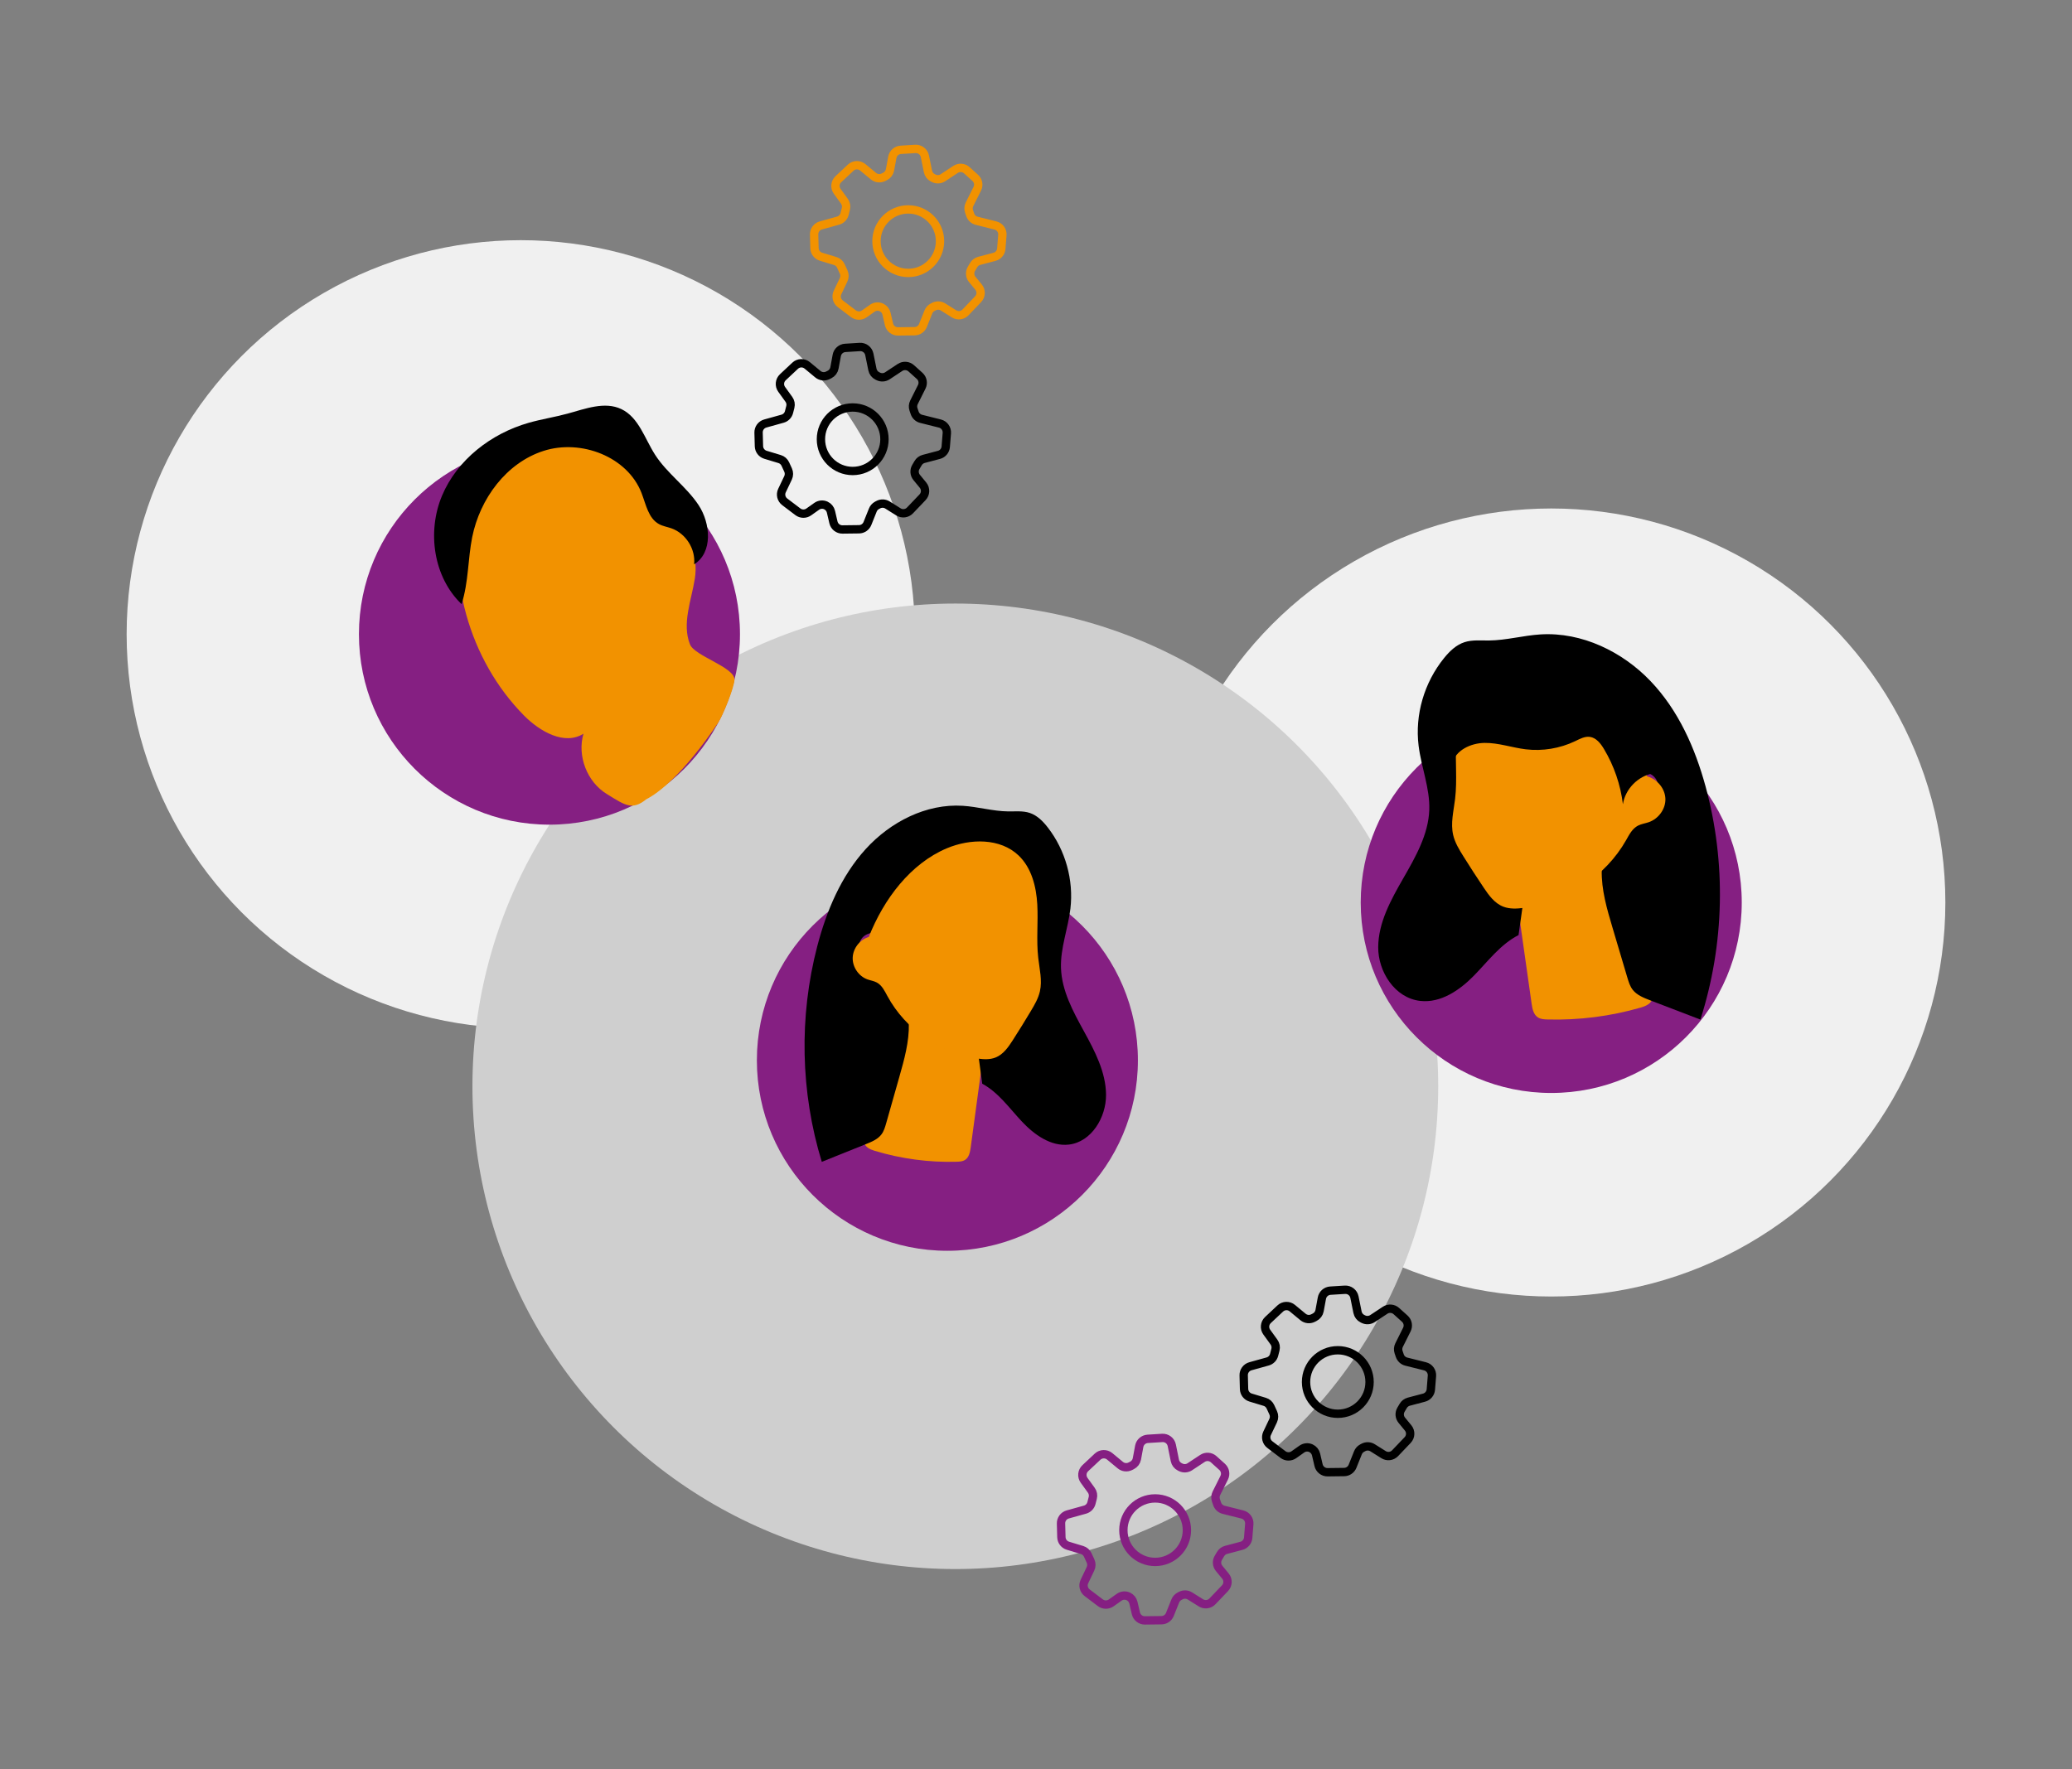 <?xml version="1.0" encoding="utf-8"?>
<!-- Generator: Adobe Adobe Illustrator 24.2.0, SVG Export Plug-In . SVG Version: 6.00 Build 0)  -->
<svg version="1.1" id="Layer_1" xmlns="http://www.w3.org/2000/svg" xmlns:xlink="http://www.w3.org/1999/xlink" x="0px" y="0px"
	 width="1240.7px" height="1059.78px" viewBox="0 0 1240.7 1059.78" style="enable-background:new 0 0 1240.7 1059.78;"
	 xml:space="preserve">
<rect x="0" y="0" width="1240.7" height="1059.78" fill="#808080" stroke="none"/>
<style type="text/css">
	.st0{fill:#F29200;}
	.st1{fill:none;stroke:#000000;stroke-width:3;stroke-miterlimit:10;}
	.st2{fill:#F0F0F0;stroke:#000000;stroke-width:3;stroke-miterlimit:10;}
	.st3{fill:#FFFFFF;}
	.st4{fill:#F0F0F0;stroke:#F0F0F0;stroke-miterlimit:10;}
	.st5{fill:none;stroke:#000000;stroke-width:4;stroke-miterlimit:10;}
	.st6{fill:#F0F0F0;}
	.st7{fill:none;stroke:#F29200;stroke-width:3;stroke-miterlimit:10;}
	.st8{fill:#F27500;}
	.st9{fill:#FFFFFF;stroke:#000000;stroke-width:3;stroke-miterlimit:10;}
	.st10{fill:none;stroke:#F29200;stroke-width:2;stroke-miterlimit:10;}
	.st11{fill:#F29200;stroke:#F29200;stroke-miterlimit:10;}
	.st12{fill:#851F82;}
	.st13{fill:#5C5C5C;}
	.st14{fill:#F0F0F0;stroke:#F0F0F0;stroke-width:3;stroke-miterlimit:10;}
	.st15{fill:#242424;}
	.st16{fill:#CCCCCC;}
	.st17{fill:#CFCFCF;}
	.st18{fill:none;stroke:#F29200;stroke-width:5;stroke-miterlimit:10;}
	.st19{fill:none;stroke:#000000;stroke-width:5;stroke-miterlimit:10;}
	.st20{fill:none;stroke:#851F82;stroke-width:5;stroke-miterlimit:10;}
	.st21{fill:#DE8110;}
</style>
<circle class="st6" cx="311.83" cy="379.86" r="236"/>
<circle class="st6" cx="928.87" cy="540.56" r="236"/>
<circle class="st17" cx="572.04" cy="650.65" r="289.15"/>
<circle class="st12" cx="567.29" cy="635.09" r="114.08"/>
<circle class="st12" cx="329.01" cy="379.86" r="114.08"/>
<circle class="st12" cx="928.87" cy="540.56" r="114.08"/>
<path class="st0" d="M529.87,597.12c4.78,28.04,0.78,57.51-11.29,83.27c-0.56,1.19-1.15,2.46-1.03,3.77
	c0.25,2.81,3.41,4.28,6.11,5.1c15.92,4.83,32.63,7.06,49.26,6.57c1.69-0.05,3.46-0.15,4.89-1.04c2.45-1.53,3.07-4.77,3.46-7.64
	c2.65-19.57,5.29-39.15,7.94-58.72c0.24-1.77,0.47-3.62-0.17-5.29c-0.97-2.55-3.64-3.94-6.04-5.23c-9.6-5.15-18.2-12.16-25.18-20.53
	c-3.66-4.39-6.94-9.2-11.47-12.68c-4.53-3.48-10.77-5.45-16.03-3.21C528.87,586.36,528.98,591.85,529.87,597.12z"/>
<path d="M572.04,529.15c-22.19,8.21-18.09,22.58-41.12,28.03c-5.26,1.25-11.76,0.66-14.98,5.01c-3.04,4.09-0.89,10.18,2.8,13.69
	c3.69,3.51,8.59,5.46,12.64,8.55c8.62,6.58,12.59,17.88,12.83,28.73c0.24,10.85-2.75,21.47-5.71,31.91
	c-2.62,9.22-5.23,18.43-7.85,27.65c-0.67,2.35-1.36,4.76-2.83,6.72c-2.18,2.92-5.74,4.4-9.12,5.76
	c-8.87,3.56-17.74,7.13-26.62,10.69c-12.77-41.68-13.72-86.92-2.72-129.1c5.53-21.21,14.29-42.07,29.05-58.28
	c14.76-16.21,36.2-27.26,58.08-25.87c9.15,0.58,18.11,3.27,27.27,3.37c4.32,0.05,8.77-0.46,12.87,0.91
	c4.46,1.49,7.93,5.03,10.81,8.75c10.57,13.63,15.53,31.48,13.51,48.61c-1.41,11.94-6.04,23.53-5.64,35.54
	c0.45,13.57,7.23,26.01,13.76,37.91c6.53,11.9,13.14,24.48,13.22,38.05c0.07,13.57-8.77,28.22-22.25,29.78
	c-10.85,1.25-20.84-5.99-28.3-13.97c-7.46-7.98-13.97-17.32-23.59-22.49"/>
<path class="st0" d="M520.22,561.22c-5.37,1.56-9.44,6.8-9.63,12.39c-0.18,5.59,3.54,11.09,8.8,12.99c1.88,0.68,3.92,0.94,5.67,1.9
	c3.03,1.65,4.64,5,6.28,8.04c10.82,20.04,31.54,34.41,54.1,37.5c3.59,0.49,7.35,0.7,10.72-0.65c4.64-1.85,7.67-6.27,10.37-10.48
	c3.71-5.78,7.32-11.62,10.84-17.52c2.19-3.67,4.38-7.45,5.32-11.62c1.49-6.57-0.24-13.37-1-20.06c-1.21-10.61,0.03-21.35-0.57-32.01
	c-0.6-10.66-3.42-21.84-11.12-29.24c-11.02-10.59-28.98-10.29-43.07-4.36C545.33,517.21,529.24,538.31,520.22,561.22z"/>
<path class="st0" d="M975.38,503.83c-5.42,30.33-0.89,62.22,12.8,90.08c0.64,1.29,1.31,2.66,1.17,4.08
	c-0.28,3.04-3.87,4.63-6.93,5.51c-18.05,5.22-36.98,7.64-55.83,7.11c-1.91-0.05-3.92-0.16-5.54-1.13c-2.78-1.66-3.48-5.16-3.92-8.26
	c-3-21.18-6-42.35-9-63.53c-0.27-1.91-0.53-3.92,0.19-5.72c1.1-2.76,4.13-4.26,6.85-5.66c10.88-5.57,20.63-13.16,28.54-22.21
	c4.15-4.75,7.87-9.95,13-13.72c5.13-3.77,12.21-5.9,18.17-3.47C976.52,492.19,976.39,498.13,975.38,503.83z"/>
<path d="M927.58,430.3c25.15,8.88,20.51,24.43,46.6,30.33c5.97,1.35,13.33,0.71,16.98,5.41c3.44,4.43,1.01,11.01-3.18,14.81
	s-9.74,5.9-14.33,9.25c-9.77,7.12-14.27,19.34-14.54,31.08c-0.27,11.73,3.11,23.23,6.47,34.52c2.96,9.97,5.93,19.94,8.89,29.91
	c0.76,2.54,1.55,5.15,3.21,7.27c2.48,3.15,6.5,4.76,10.33,6.23c10.06,3.86,20.11,7.71,30.17,11.57
	c14.47-45.1,15.55-94.03,3.09-139.67c-6.27-22.95-16.2-45.51-32.93-63.05c-16.73-17.53-41.04-29.49-65.83-27.98
	c-10.37,0.63-20.52,3.54-30.91,3.65c-4.9,0.05-9.94-0.5-14.58,0.98c-5.06,1.61-8.99,5.44-12.26,9.46
	c-11.98,14.75-17.6,34.06-15.31,52.59c1.59,12.92,6.84,25.45,6.39,38.45c-0.51,14.68-8.2,28.13-15.6,41.01
	c-7.4,12.88-14.9,26.48-14.98,41.17c-0.08,14.69,9.94,30.53,25.22,32.22c12.3,1.36,23.62-6.48,32.08-15.12s15.84-18.73,26.74-24.33"
	/>
<path class="st0" d="M986.32,465c6.09,1.69,10.7,7.36,10.91,13.41c0.21,6.04-4.02,11.99-9.97,14.05c-2.13,0.74-4.44,1.02-6.43,2.05
	c-3.44,1.79-5.26,5.41-7.12,8.7c-12.26,21.68-35.75,37.22-61.32,40.57c-4.07,0.53-8.34,0.75-12.15-0.7c-5.26-2-8.7-6.78-11.76-11.34
	c-4.2-6.25-8.3-12.57-12.28-18.95c-2.49-3.98-4.96-8.05-6.03-12.57c-1.69-7.11,0.27-14.46,1.13-21.7
	c1.37-11.48-0.04-23.1,0.65-34.63s3.87-23.63,12.6-31.63c12.49-11.46,32.85-11.13,48.82-4.72
	C957.85,417.38,976.09,440.21,986.32,465z"/>
<path class="st0" d="M277.63,298.69c-11,45.62,3.16,96.49,36.14,129.87c9.46,9.57,24.24,18.08,35.61,10.9
	c-3.87,13.3,2.13,28.84,13.93,36.09s15.85,10.66,25.96,1.18c-19.74,3.13-0.39,17.03,40.74-43.81c2.65-3.92,9.71-21.1,9.79-25.83
	c0.13-7.51-23.86-14.13-26.63-21.11c-4.94-12.43,0.79-26.2,2.9-39.41c2.11-13.21-2.96-30.61-16.29-31.68
	c-9.39-25.09-22.95-53.85-49.3-58.68c-13.83-2.54-27.87,2.52-40.63,8.45C293.32,272.33,280.96,284.84,277.63,298.69z"/>
<path d="M276.4,361.86c-16.88-16.17-20.77-43.36-11.73-64.92c9.04-21.56,29.38-37.27,51.86-43.69c7.7-2.2,15.65-3.41,23.38-5.52
	c10.63-2.9,22.22-7.44,32.17-2.69c10.41,4.97,13.96,17.66,20.2,27.37c7.18,11.16,18.66,19,25.99,30.06
	c7.33,11.06,8.63,28.54-2.64,35.54c0.98-9.12-4.96-18.53-13.61-21.57c-2.45-0.86-5.08-1.26-7.37-2.5
	c-6.43-3.47-7.85-11.81-10.49-18.62c-8.47-21.87-36.3-32.42-58.63-25.27c-22.34,7.15-38.16,28.68-42.78,51.68
	C280.12,334.86,280.63,348.56,276.4,361.86z"/>
<path d="M876.82,409.44c-8.24,14.4-10.9,31.89-7.31,48.09c1.9-8.11,11.13-12.47,19.46-12.56c8.33-0.1,16.38,2.83,24.65,3.83
	c10.04,1.21,20.42-0.5,29.55-4.87c2.82-1.35,5.77-3,8.86-2.57c3.8,0.53,6.45,3.97,8.42,7.26c6.04,10.08,9.93,21.43,11.34,33.09
	c1.39-9.12,9.04-16.93,18.13-18.51c2.24-0.39,4.89-0.66,6.01-2.64c0.7-1.25,0.52-2.79,0.24-4.19
	c-2.41-12.04-10.26-22.15-17.88-31.78c-10.12-12.78-21.65-26.45-37.69-29.36c-6.04-1.1-12.25-0.54-18.37,0.03
	C906.45,396.72,885.58,394.14,876.82,409.44z"/>
<path class="st18" d="M516.62,100.21l6.39,5.29c1.68,1.39,4.01,1.65,5.96,0.68l1.01-0.51c1.54-0.77,2.63-2.22,2.95-3.92l1.39-7.52
	c0.46-2.48,2.54-4.33,5.06-4.49l8.7-0.54c2.74-0.17,5.18,1.7,5.73,4.39l1.85,9.11c0.34,1.66,1.42,3.07,2.93,3.82l0.54,0.27
	c1.76,0.88,3.85,0.75,5.49-0.33l7.57-5c2.09-1.38,4.85-1.17,6.71,0.5l5.06,4.56c1.83,1.65,2.34,4.33,1.23,6.54l-4.65,9.3
	c-0.66,1.32-0.76,2.85-0.28,4.24l0.72,2.1c0.6,1.76,2.06,3.09,3.86,3.54l11.24,2.81c2.6,0.65,4.36,3.09,4.14,5.77l-0.65,8.13
	c-0.19,2.32-1.82,4.28-4.07,4.87l-9.15,2.42c-1.4,0.37-2.6,1.28-3.33,2.53l-1.35,2.29c-1.17,1.99-0.97,4.5,0.49,6.28l3.78,4.6
	c1.77,2.15,1.65,5.27-0.27,7.28l-7.53,7.89c-1.8,1.89-4.68,2.25-6.89,0.86l-6.58-4.13c-1.68-1.05-3.79-1.12-5.53-0.18l-0.76,0.41
	c-1.13,0.61-2.01,1.6-2.48,2.79l-3.23,8.07c-0.82,2.06-2.81,3.43-5.03,3.45l-9.9,0.12c-2.58,0.03-4.83-1.73-5.42-4.24l-1.49-6.4
	c-0.39-1.65-1.52-3.04-3.06-3.75l0,0c-1.78-0.82-3.86-0.62-5.46,0.51l-4.79,3.39c-1.96,1.38-4.58,1.34-6.49-0.1l-7.88-5.97
	c-2.08-1.57-2.76-4.39-1.64-6.74l3.63-7.63c0.7-1.47,0.71-3.18,0.03-4.65l-1.67-3.63c-0.66-1.43-1.89-2.51-3.4-2.96l-8.49-2.57
	c-2.26-0.69-3.83-2.74-3.9-5.11l-0.22-8.18c-0.07-2.52,1.59-4.76,4.02-5.44l10.35-2.88c1.89-0.53,3.36-2.02,3.85-3.93l0.79-3.09
	c0.41-1.58,0.09-3.26-0.87-4.58l-4.32-5.98c-1.62-2.24-1.32-5.33,0.69-7.22l7.38-6.92C511.38,98.54,514.49,98.45,516.62,100.21z"/>
<circle class="st18" cx="543.85" cy="144.45" r="19.02"/>
<path class="st19" d="M483.36,218.84l6.39,5.29c1.68,1.39,4.01,1.65,5.96,0.68l1.01-0.51c1.54-0.77,2.63-2.22,2.95-3.92l1.39-7.52
	c0.46-2.48,2.54-4.33,5.06-4.49l8.7-0.54c2.74-0.17,5.18,1.7,5.73,4.39l1.85,9.11c0.34,1.66,1.42,3.07,2.93,3.82l0.54,0.27
	c1.76,0.88,3.85,0.75,5.49-0.33l7.57-5c2.09-1.38,4.85-1.17,6.71,0.5l5.06,4.56c1.83,1.65,2.34,4.33,1.23,6.54l-4.65,9.3
	c-0.66,1.32-0.76,2.85-0.28,4.24l0.72,2.1c0.6,1.76,2.06,3.09,3.86,3.54l11.24,2.81c2.6,0.65,4.36,3.09,4.14,5.77l-0.65,8.13
	c-0.19,2.32-1.82,4.28-4.07,4.87l-9.15,2.42c-1.4,0.37-2.6,1.28-3.33,2.53l-1.35,2.29c-1.17,1.99-0.97,4.5,0.49,6.28l3.78,4.6
	c1.77,2.15,1.65,5.27-0.27,7.28l-7.53,7.89c-1.8,1.89-4.68,2.25-6.89,0.86l-6.58-4.13c-1.68-1.05-3.79-1.12-5.53-0.18l-0.76,0.41
	c-1.13,0.61-2.01,1.6-2.48,2.79l-3.23,8.07c-0.83,2.06-2.81,3.43-5.03,3.45l-9.9,0.12c-2.58,0.03-4.83-1.73-5.42-4.24l-1.49-6.4
	c-0.39-1.65-1.52-3.04-3.06-3.75l0,0c-1.78-0.82-3.86-0.62-5.46,0.51l-4.79,3.39c-1.96,1.38-4.58,1.34-6.49-0.1l-7.88-5.97
	c-2.08-1.57-2.76-4.39-1.64-6.74l3.63-7.63c0.7-1.47,0.71-3.18,0.03-4.65l-1.67-3.63c-0.66-1.43-1.89-2.51-3.4-2.96l-8.49-2.57
	c-2.26-0.69-3.83-2.74-3.9-5.11l-0.22-8.18c-0.07-2.52,1.59-4.76,4.02-5.44l10.35-2.88c1.89-0.53,3.36-2.02,3.85-3.93l0.79-3.09
	c0.41-1.58,0.09-3.26-0.87-4.58l-4.32-5.98c-1.62-2.24-1.32-5.33,0.69-7.22l7.38-6.92C478.12,217.17,481.23,217.07,483.36,218.84z"
	/>
<circle class="st19" cx="510.59" cy="263.08" r="19.02"/>
<path class="st19" d="M773.84,783.52l6.39,5.29c1.68,1.39,4.01,1.65,5.96,0.68l1.01-0.51c1.54-0.77,2.63-2.22,2.95-3.92l1.39-7.52
	c0.46-2.48,2.54-4.33,5.06-4.49l8.7-0.54c2.74-0.17,5.18,1.7,5.73,4.39l1.85,9.11c0.34,1.66,1.42,3.07,2.93,3.82l0.54,0.27
	c1.76,0.88,3.85,0.75,5.49-0.33l7.57-5c2.09-1.38,4.85-1.17,6.71,0.5l5.06,4.56c1.83,1.65,2.34,4.33,1.23,6.54l-4.65,9.3
	c-0.66,1.32-0.76,2.85-0.28,4.24l0.72,2.1c0.6,1.76,2.06,3.09,3.86,3.54l11.24,2.81c2.6,0.65,4.36,3.09,4.14,5.77l-0.65,8.13
	c-0.19,2.32-1.82,4.28-4.07,4.87l-9.15,2.42c-1.4,0.37-2.6,1.28-3.33,2.53l-1.35,2.29c-1.17,1.99-0.97,4.5,0.49,6.28l3.78,4.6
	c1.77,2.15,1.65,5.27-0.27,7.28l-7.53,7.89c-1.8,1.89-4.68,2.25-6.89,0.86l-6.58-4.13c-1.68-1.05-3.79-1.12-5.53-0.18l-0.76,0.41
	c-1.13,0.61-2.01,1.6-2.48,2.79l-3.23,8.07c-0.83,2.06-2.81,3.43-5.03,3.45l-9.9,0.12c-2.58,0.03-4.83-1.73-5.42-4.24l-1.49-6.4
	c-0.39-1.65-1.52-3.04-3.06-3.75l0,0c-1.78-0.82-3.86-0.62-5.46,0.51l-4.79,3.39c-1.96,1.38-4.58,1.34-6.49-0.1l-7.88-5.97
	c-2.08-1.57-2.76-4.39-1.64-6.74l3.63-7.63c0.7-1.47,0.71-3.18,0.03-4.65l-1.67-3.63c-0.66-1.43-1.89-2.51-3.4-2.96l-8.49-2.57
	c-2.26-0.69-3.83-2.74-3.9-5.11l-0.22-8.18c-0.07-2.52,1.59-4.76,4.02-5.44l10.35-2.88c1.89-0.53,3.36-2.02,3.85-3.93l0.79-3.09
	c0.41-1.58,0.09-3.26-0.87-4.58l-4.32-5.98c-1.62-2.24-1.32-5.33,0.69-7.22l7.38-6.92C768.6,781.85,771.71,781.75,773.84,783.52z"/>
<circle class="st19" cx="801.07" cy="827.76" r="19.02"/>
<path class="st20" d="M664.46,872.27l6.39,5.29c1.68,1.39,4.01,1.65,5.96,0.68l1.01-0.51c1.54-0.77,2.63-2.22,2.95-3.92l1.39-7.52
	c0.46-2.48,2.54-4.33,5.06-4.49l8.7-0.54c2.74-0.17,5.18,1.7,5.73,4.39l1.85,9.11c0.34,1.66,1.42,3.07,2.93,3.82l0.54,0.27
	c1.76,0.88,3.85,0.75,5.49-0.33l7.57-5c2.09-1.38,4.85-1.17,6.71,0.5l5.06,4.56c1.83,1.65,2.34,4.33,1.23,6.54l-4.65,9.3
	c-0.66,1.32-0.76,2.85-0.28,4.24l0.72,2.1c0.6,1.76,2.06,3.09,3.86,3.54l11.24,2.81c2.6,0.65,4.36,3.09,4.14,5.77l-0.65,8.13
	c-0.19,2.32-1.82,4.28-4.07,4.87l-9.15,2.42c-1.4,0.37-2.6,1.28-3.33,2.53l-1.35,2.29c-1.17,1.99-0.97,4.5,0.49,6.28l3.78,4.6
	c1.77,2.15,1.65,5.27-0.27,7.28l-7.53,7.89c-1.8,1.89-4.68,2.25-6.89,0.86l-6.58-4.13c-1.68-1.05-3.79-1.12-5.53-0.18l-0.76,0.41
	c-1.13,0.61-2.01,1.6-2.48,2.79l-3.23,8.07c-0.82,2.06-2.81,3.43-5.03,3.45l-9.9,0.12c-2.58,0.03-4.83-1.73-5.42-4.24l-1.49-6.4
	c-0.39-1.65-1.52-3.04-3.06-3.75l0,0c-1.78-0.82-3.86-0.62-5.46,0.51l-4.79,3.39c-1.96,1.38-4.58,1.34-6.49-0.1l-7.88-5.97
	c-2.08-1.57-2.76-4.39-1.64-6.74l3.63-7.63c0.7-1.47,0.71-3.18,0.03-4.65l-1.67-3.63c-0.66-1.43-1.89-2.51-3.4-2.96l-8.49-2.57
	c-2.26-0.69-3.83-2.74-3.9-5.11l-0.22-8.18c-0.07-2.52,1.59-4.76,4.02-5.44l10.35-2.88c1.89-0.53,3.36-2.02,3.85-3.93l0.79-3.09
	c0.41-1.58,0.09-3.26-0.87-4.58l-4.32-5.98c-1.62-2.24-1.32-5.33,0.69-7.22l7.38-6.92C659.22,870.61,662.33,870.51,664.46,872.27z"
	/>
<circle class="st20" cx="691.69" cy="916.51" r="19.02"/>
</svg>
